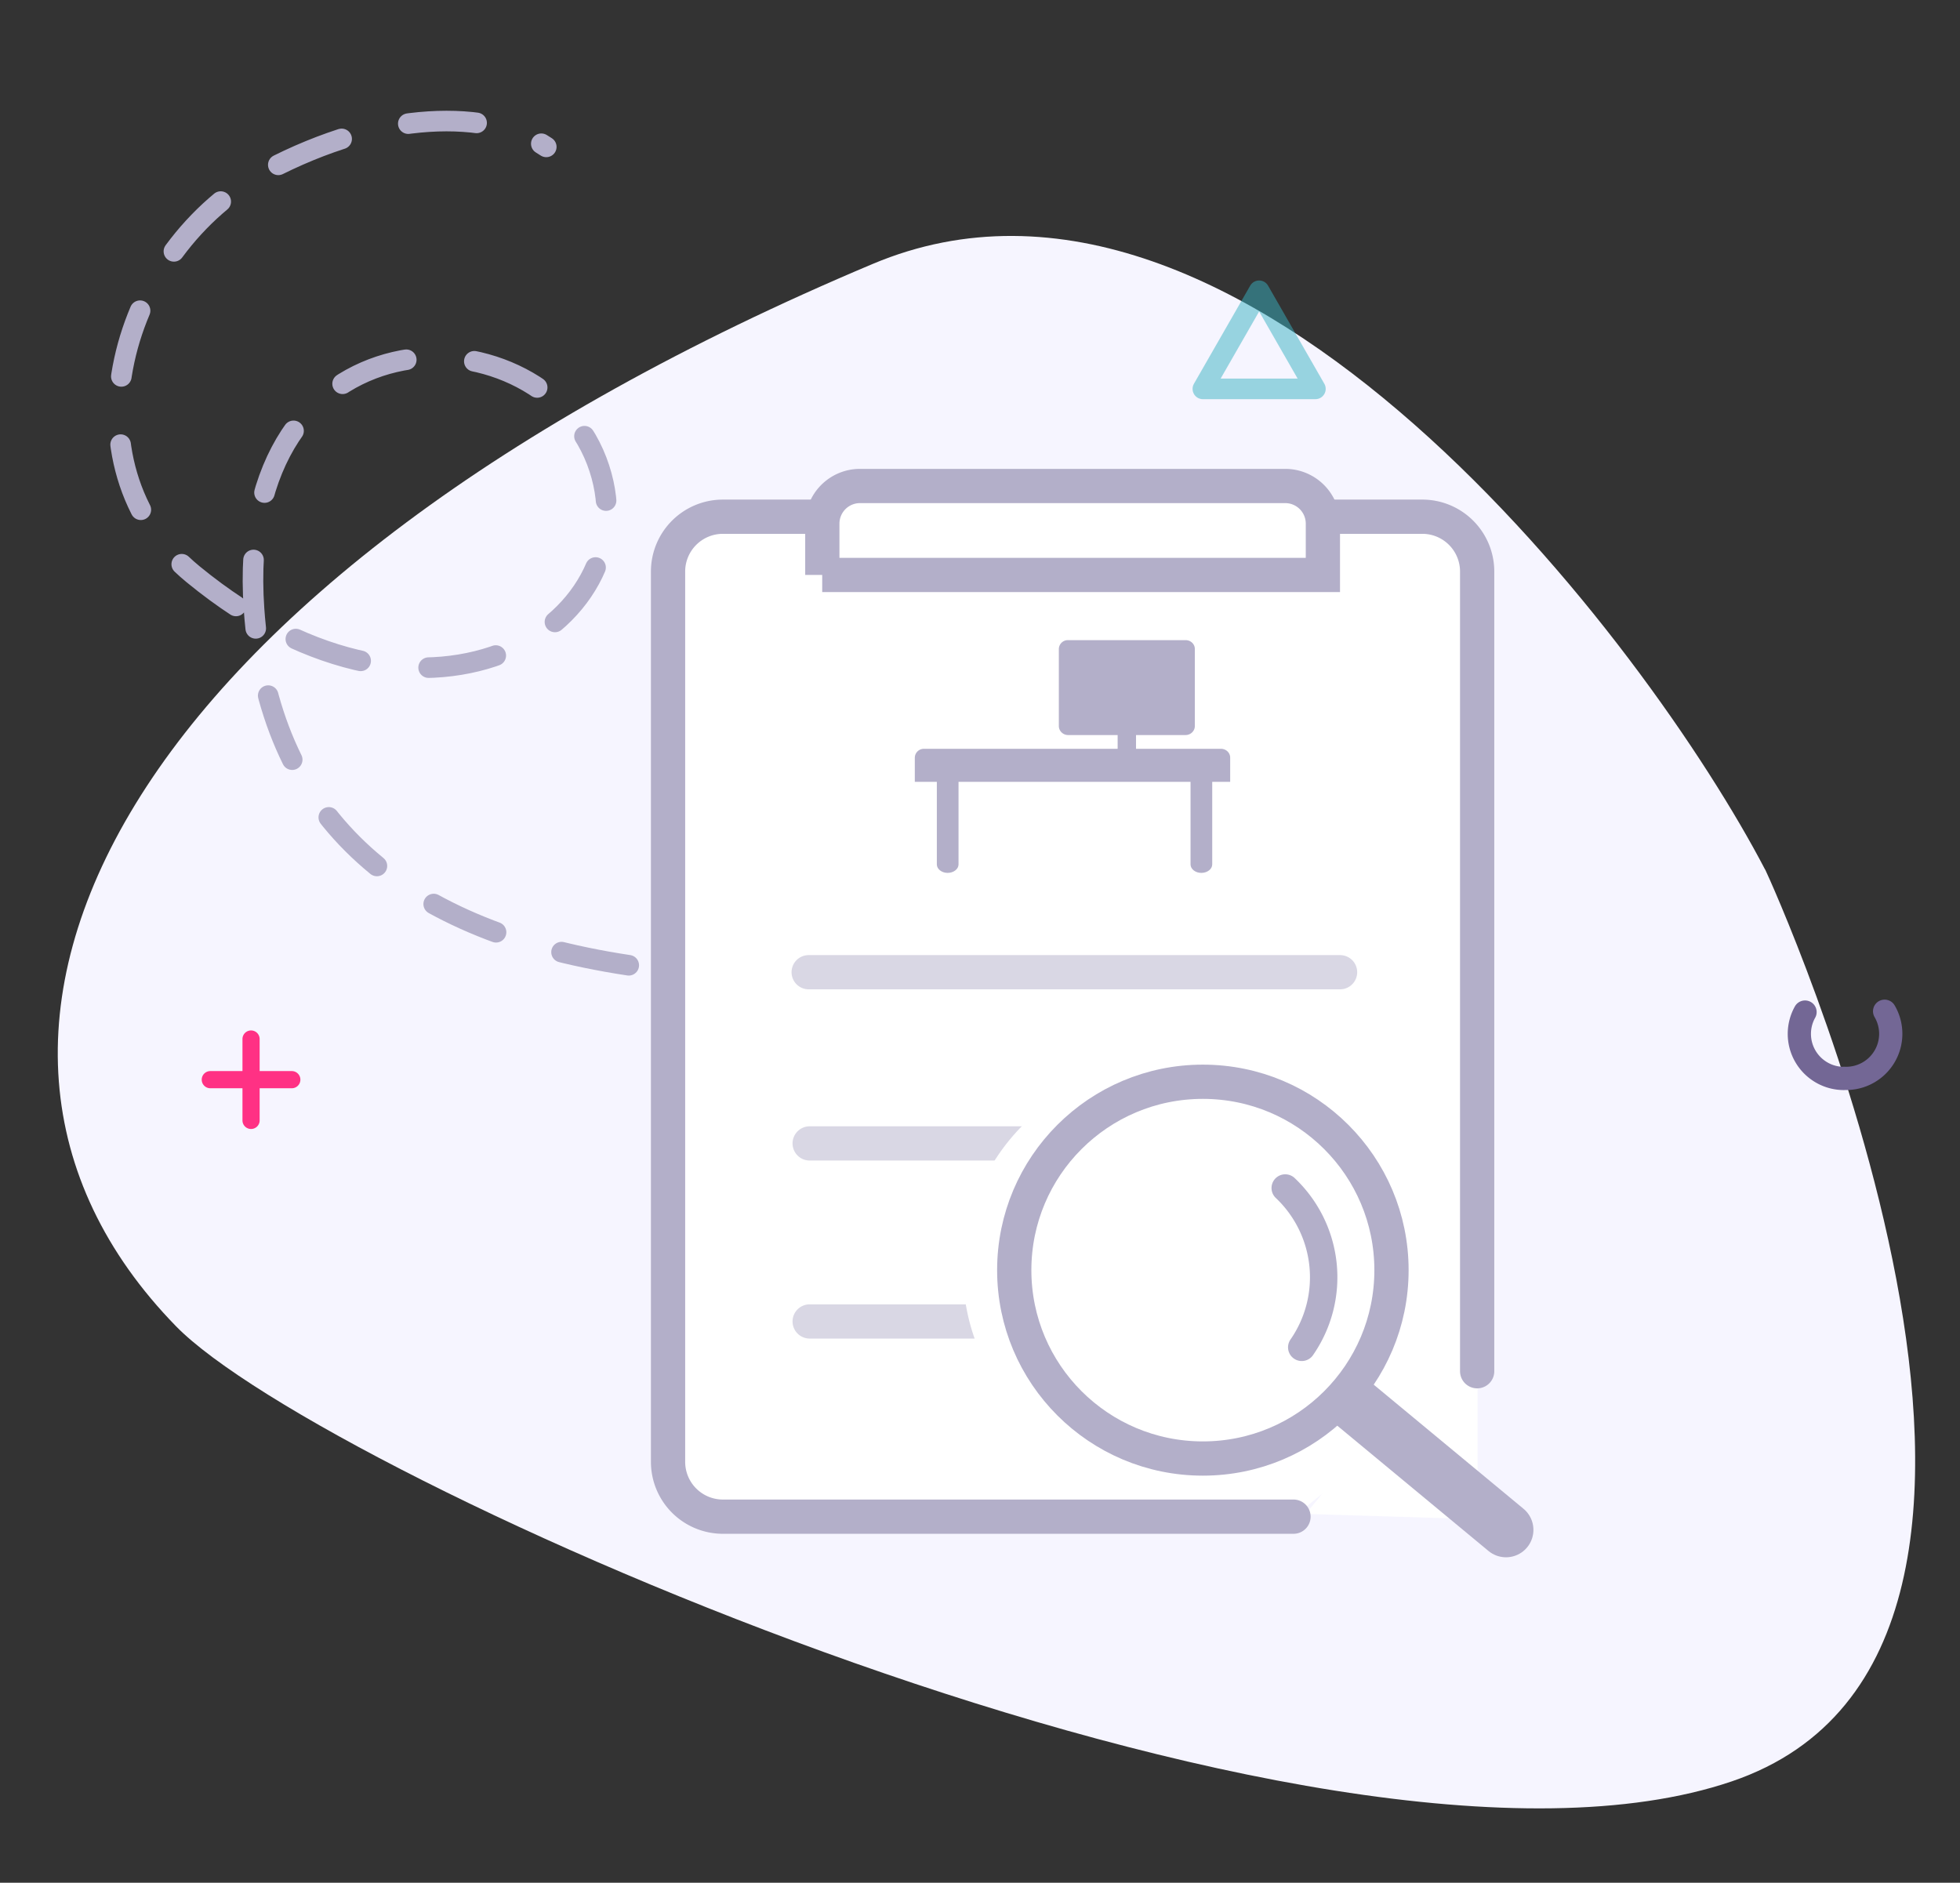 <svg width="178" height="171" xmlns="http://www.w3.org/2000/svg">
  <rect width="100%" height="100%" fill="#333333" stroke="none"/>
  <g fill="none" fill-rule="evenodd">
    <path d="M160.3 78.98c-10.57-20.29-47.37-69.19-81.04-55.01C10.9 52.75-9.88 93.92 15.98 120.45c13.3 13.65 103.8 54.1 141.3 41.34 35.38-12.03 3.43-82.04 3.03-82.81z" fill="#F6F5FF"/>
    <path d="M57.1 87.67c-21.4-3.23-32.75-14.01-34.03-32.35-1.92-27.52 25.61-27.83 31.12-13.46 5.5 14.38-14.81 28.22-36.65 10.3-12.2-10.02-6.69-29.6 6.66-36.64 10.56-5.57 20.26-5.63 25.41-2.18" stroke="#B3AFC9" stroke-width="1.87" stroke-linecap="round" stroke-dasharray="6.22"/>
    <path d="M23.58 97.28h2.92a.78.78 0 0 1 0 1.56h-2.92v2.92a.78.78 0 1 1-1.56 0v-2.92H19.1a.78.78 0 1 1 0-1.56h2.92v-2.91a.78.78 0 1 1 1.56 0v2.91z" fill="#FF3184"/>
    <path stroke="#39B3C2" stroke-width="1.87" opacity=".5" stroke-linejoin="round" d="M109.24 35.32h10.22l-5.11-8.91z"/>
    <path d="M167.46 97.94a4.05 4.05 0 1 0 0-8.09 4.05 4.05 0 0 0 0 8.1z" stroke="#736795" stroke-width="2.11" stroke-linecap="round" stroke-linejoin="round" stroke-dasharray="8.71"/>
    <g transform="translate(60.67 42.58)">
      <path d="M73.52 75.89v16.95a2.49 2.49 0 0 1-2.57 2.48l-13.04-.4 15.61-19.03z" fill="#FFF"/>
      <path d="M56.8 95.17H4.98A4.98 4.98 0 0 1 0 90.2V9.33a4.98 4.98 0 0 1 4.98-4.98H68.5a4.98 4.98 0 0 1 4.98 4.98v72.63" stroke="#B3AFC9" stroke-width="3.11" fill="#FFF" stroke-linecap="round"/>
      <g fill="#B3AFC9">
        <path d="M50.22 25.43H42.5v-1.25H47c.46 0 .84-.37.84-.81v-7.01c0-.45-.38-.8-.84-.8H36.33a.82.82 0 0 0-.84.8v7c0 .45.38.82.84.82h4.5v1.25H23.25a.82.82 0 0 0-.84.8v2.2h28.64v-2.2c0-.44-.37-.8-.84-.8z"/>
        <path d="M47.45 26.9v9.03c0 .42.44.77.98.77.55 0 .99-.35.99-.77V26.9h-1.97zM24.41 26.9v9.03c0 .42.44.77.98.77.55 0 .99-.35.99-.77V26.9H24.4z"/>
      </g>
      <g stroke="#D9D7E4" stroke-linecap="round" stroke-width="3.11">
        <path d="M12.77 45.72h48.26M12.86 61.27h48.17M12.86 77.44h20.98"/>
      </g>
      <ellipse fill="#FFF" cx="45.46" cy="72.78" rx="18.68" ry="18.66"/>
      <g transform="translate(29.89 54.12)" stroke="#B3AFC9">
        <path d="M30.51 29.24l15.7 13.01" stroke-width="4.98" stroke-linecap="round"/>
        <ellipse stroke-width="3.11" fill="#FFF" cx="18.68" cy="18.66" rx="17.13" ry="17.11"/>
        <path d="M27.66 25.67a11.16 11.16 0 0 0-1.5-14.47" stroke-width="2.49" stroke-linecap="round"/>
      </g>
      <path d="M14 9.64h45.47V4.98a3.42 3.42 0 0 0-3.42-3.42H17.43a3.42 3.42 0 0 0-3.42 3.42v4.66z" stroke="#B3AFC9" stroke-width="3.11" fill="#FFF"/>
    </g>
  </g>
</svg>